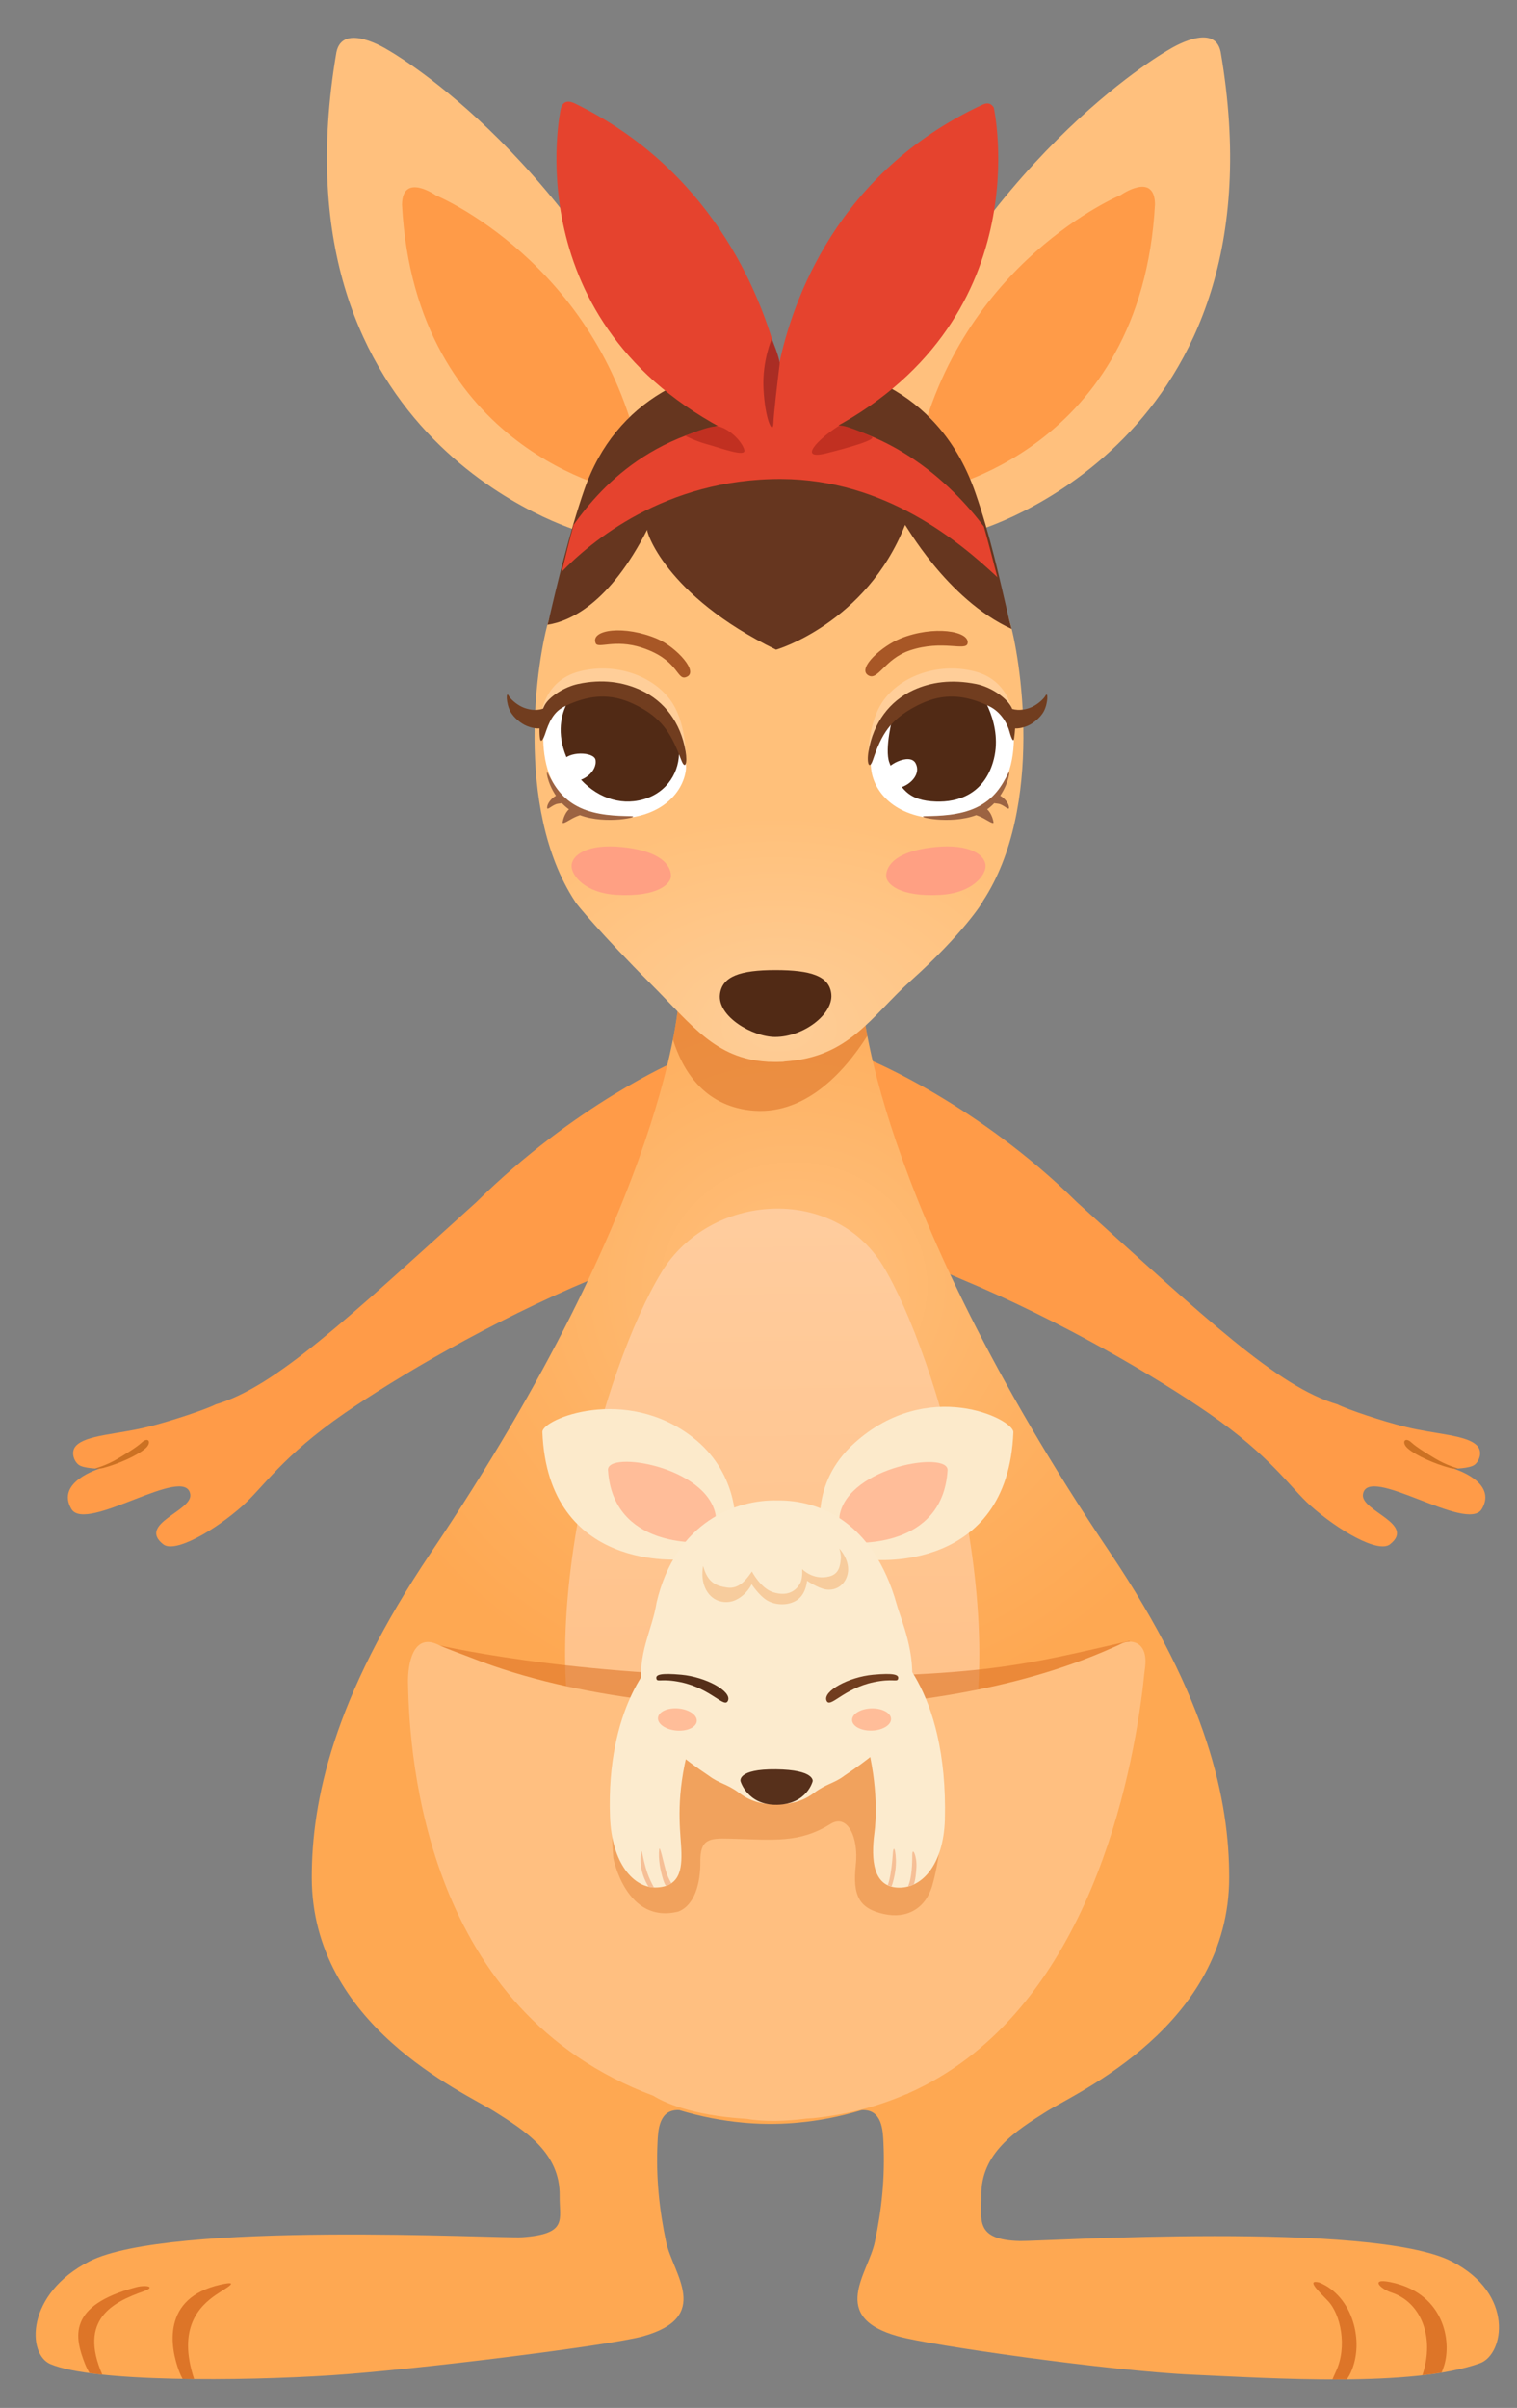 <?xml version="1.0" encoding="utf-8"?>
<!-- Generator: Adobe Illustrator 17.0.0, SVG Export Plug-In . SVG Version: 6.00 Build 0)  -->
<!DOCTYPE svg PUBLIC "-//W3C//DTD SVG 1.1//EN" "http://www.w3.org/Graphics/SVG/1.1/DTD/svg11.dtd">
<svg version="1.1" id="图层_1" xmlns="http://www.w3.org/2000/svg" xmlns:xlink="http://www.w3.org/1999/xlink" x="0px" y="0px"
	 width="484.975px" height="769.731px" viewBox="0 0 484.975 769.731" enable-background="new 0 0 484.975 769.731"
	 xml:space="preserve">
<rect x="0" y="0" width="484.975" height="769.731" fill="#808080" stroke="none"/>
<g id="形状_13">
	<g>
		<path fill="#FF9B48" d="M215.975,339.257c0,0-32.061,13.754-63.788,45.116c-41.262,37.258-64.016,58.896-83.238,64.568
			c-3.129,1.611-14.362,5.372-21.737,7.194c-9.723,2.41-19.747,2.526-22.972,6.096c-1.631,1.802-0.72,4.696,0.833,5.959
			c1.552,1.269,6.716,1.29,6.716,1.29s-14.092,4.198-8.973,12.881c4.662,7.911,36.617-14.56,38.013-4.642
			c0.744,5.297-17.003,9.372-8.648,15.946c3.758,2.955,16.566-4.471,25.44-12.382c6.475-5.768,12.635-15.795,32.614-29.583
			c16.198-11.174,46.58-29.269,78.894-42.754C261.296,378.827,215.975,339.257,215.975,339.257z"/>
	</g>
</g>
<g id="形状_14">
	<g>
		<path fill="#CC7123" d="M45.258,461.167c-1.543,1.461-5.474,3.836-7.396,4.996c-3.949,2.376-7.427,3.228-7.427,3.228
			s1.03,0.273,2.627-0.156c4.649-1.243,10.68-3.843,13.417-6.219C48.633,461.16,47.479,459.065,45.258,461.167z"/>
	</g>
</g>
<g id="形状_13_2_">
	<g>
		<path fill-rule="evenodd" clip-rule="evenodd" fill="#FF9B48" d="M464.76,469.481c0,0,5.167-0.02,6.717-1.29
			c1.556-1.263,2.464-4.157,0.833-5.959c-3.221-3.57-13.249-3.686-22.969-6.096c-7.372-1.822-18.607-5.583-21.741-7.194
			c-19.222-5.672-41.972-27.31-83.238-64.568c-31.723-31.362-66.04-45.447-66.04-45.447s-43.068,39.901,29.099,70.02
			c32.317,13.484,62.695,31.579,78.897,42.754c19.979,13.788,26.136,23.815,32.614,29.583c8.873,7.911,21.679,15.337,25.44,12.382
			c8.355-6.573-9.392-10.649-8.648-15.946c1.393-9.918,33.351,12.553,38.013,4.642C478.856,473.679,464.76,469.481,464.76,469.481z"
			/>
	</g>
</g>
<g id="形状_14_2_">
	<g>
		<path fill-rule="evenodd" clip-rule="evenodd" fill="#CC7123" d="M458.692,466.163c-1.925-1.16-5.857-3.535-7.399-4.996
			c-2.219-2.102-3.372-0.007-1.222,1.849c2.737,2.376,8.771,4.976,13.419,6.219c1.597,0.43,2.628,0.156,2.628,0.156
			S462.637,468.539,458.692,466.163z"/>
	</g>
</g>
<radialGradient id="SVGID_1_" cx="253.808" cy="411.312" r="149.382" gradientTransform="matrix(1 0 0 0.929 0 28.979)" gradientUnits="userSpaceOnUse">
	<stop  offset="0" style="stop-color:#FFC07D"/>
	<stop  offset="0.571" style="stop-color:#FEB162"/>
	<stop  offset="1" style="stop-color:#FEA852"/>
</radialGradient>
<path fill-rule="evenodd" clip-rule="evenodd" fill="url(#SVGID_1_)" d="M473.136,755.443c-21.549,7.754-66.218,4.819-91.842,3.659
	c-26.726-1.208-83.517-9.317-94.104-12.246c-22.417-6.198-9.659-20.047-7.519-30.123c2.198-10.362,3.294-20.6,2.764-31.829
	c-0.174-3.713-0.375-10.723-6.932-10.375c-7.12,2.15-13.826,3.379-20.017,3.965c-0.041,0.007-0.085,0.014-0.127,0.014
	c-0.505,0.048-1.007,0.096-1.501,0.13c-0.345,0.027-0.696,0.055-1.048,0.075c-0.324,0.027-0.649,0.048-0.969,0.069
	c-0.477,0.027-0.962,0.047-1.45,0.068c-0.239,0.014-0.478,0.027-0.716,0.034c-0.478,0.014-0.962,0.027-1.451,0.034
	c-0.259,0.007-0.522,0.013-0.778,0.013c-0.372,0.007-0.751,0.007-1.126,0.007c-0.375,0-0.754,0-1.126-0.007
	c-0.257,0-0.519-0.006-0.779-0.013c-0.488-0.007-0.972-0.02-1.454-0.034c-0.236-0.007-0.475-0.02-0.713-0.034
	c-0.489-0.02-0.976-0.041-1.451-0.068c-0.321-0.021-0.644-0.041-0.969-0.069c-0.352-0.02-0.703-0.047-1.048-0.075
	c-0.498-0.034-0.997-0.082-1.502-0.13c-0.041,0-0.085-0.007-0.126-0.014c-6.191-0.586-12.898-1.815-20.017-3.965
	c-6.556-0.348-6.758,6.662-6.932,10.375c-0.529,11.229,0.566,21.467,2.764,31.829c2.14,10.076,14.897,23.925-7.519,30.123
	c-10.587,2.929-72.855,10.696-99.552,12.437c-28.76,1.877-76.145,2.225-89.777-3.577c-7.529-3.208-7.856-22.43,12.406-32.819
	c25.477-13.065,131.425-7.236,138.425-7.727c14.788-1.037,11.846-5.72,11.973-13.14c0.243-13.863-11.157-20.955-20.887-27.085
	c-9.73-6.129-58.364-27.542-58.364-74.824c0-24.307,6.662-57.085,38.071-103.767c76.47-113.658,79.283-177.07,79.283-177.07
	l6.218-0.252c0.229-1.205,0.355-1.846,0.355-1.846l22.72,0.918l22.72-0.918c0,0,0.126,0.641,0.355,1.846l6.218,0.252
	c0,0,2.812,63.412,79.282,177.07c31.409,46.682,38.071,79.459,38.071,103.767c0,47.282-48.635,68.695-58.364,74.824
	c-9.73,6.13-21.13,13.222-20.887,27.085c0.126,7.42-2.291,14.028,12.402,14.341c7.013,0.157,112.514-6.539,137.995,6.526
	C484.371,733.286,480.835,752.672,473.136,755.443z"/>
<path fill-rule="evenodd" clip-rule="evenodd" fill="#DD7528" d="M43.476,731.15c-22.171,5.898-19.549,16.164-16.328,24.451
	c0.397,1.022,0.897,2.006,1.427,2.964c1.322,0.18,2.68,0.35,4.119,0.502c-7.656-17.643,3.4-23.157,13.171-26.606
	C50.158,730.945,46.534,730.337,43.476,731.15z"/>
<path fill-rule="evenodd" clip-rule="evenodd" fill="#DD7528" d="M70.496,730.317c-18.948,4.245-16.099,20.164-13.208,27.781
	c0.322,0.847,0.69,1.615,1.079,2.336c1.23,0.021,2.452,0.046,3.695,0.058c-5.377-16.254,1.575-23.27,7.101-27.008
	C72.222,731.414,77.264,728.802,70.496,730.317z"/>
<path fill-rule="evenodd" clip-rule="evenodd" fill="#DD7528" d="M460.897,758.412c0.266-0.751,0.54-1.42,0.799-2.266
	c2.423-7.979-0.184-22.396-15.775-26.307c-8.553-2.143-4.853,1.768-1.072,3.003c9.263,3.038,14,14.014,9.884,26.43
	C456.863,759.026,458.911,758.74,460.897,758.412z"/>
<path fill-rule="evenodd" clip-rule="evenodd" fill="#DD7528" d="M431.847,758.372c4.491-9.85,0.546-24.471-10.116-28.744
	c-4.239-1.031-0.28,2.683,2.771,5.863c4.123,4.287,6.259,14.642,2.634,22.478c-0.512,1.099-0.867,1.931-1.16,2.641
	c1.543,0,3.078-0.007,4.608-0.02C431.013,759.969,431.443,759.258,431.847,758.372z"/>
<g id="形状_12">
	<g>
		<linearGradient id="SVGID_2_" gradientUnits="userSpaceOnUse" x1="247.02" y1="541.935" x2="244.697" y2="332.878">
			<stop  offset="0" style="stop-color:#FFC28A"/>
			<stop  offset="0.794" style="stop-color:#FFCD9F"/>
			<stop  offset="1" style="stop-color:#FFD0A5"/>
		</linearGradient>
		<path fill-rule="evenodd" clip-rule="evenodd" fill="url(#SVGID_2_)" d="M282.293,404.658
			c-15.887-25.972-55.252-23.406-70.777,1.966c-18.716,30.587-41.467,113.575-25.389,160.824
			c13.256,38.948,105.907,41.521,120.244,4.164C325.589,521.537,299.101,432.146,282.293,404.658z"/>
	</g>
</g>
<path opacity="0.6" fill-rule="evenodd" clip-rule="evenodd" fill="#DD7528" d="M138.024,525.419c0,0,42.928,10.668,111.889,10.668
	c65.023,0,77.071-3.774,111.231-11.549C362.134,525.501,256.197,709.587,138.024,525.419z"/>
<g id="形状_11_拷贝_2">
	<g>
		<path fill-rule="evenodd" clip-rule="evenodd" fill="#FFBF80" d="M358.354,525.487c-0.922,0.498-1.901,0.881-2.857,1.311
			c-31.577,14.116-68.989,18.505-98.276,19.399c-28.894,0.198-71.579-2.389-106.756-16.341c-3.085-1.222-7.437-2.683-10.406-4.109
			c-8.027-3.856-9.72,6.198-9.621,12.089c0.419,25.283,6.027,105.091,78.422,132.108c2.932,1.843,11.761,6.294,29.856,7.392
			c5.863,0.984,12.587,0.744,19.211-0.102c0.71-0.048,1.41-0.082,2.137-0.136c10.87-1.14,20.631-3.775,29.402-7.557
			c0.556-0.198,0.863-0.307,0.863-0.307v-0.055c55.02-24.375,70.559-94.613,74.907-128.845c0.324-2.539,0.498-4.887,0.795-6.983
			C367.303,524.334,361.176,523.958,358.354,525.487z"/>
	</g>
</g>
<path opacity="0.6" fill-rule="evenodd" clip-rule="evenodd" fill="#DD7528" d="M275.332,319.273
	c-8.476,5.022-20.068,11.951-26.538,12.903c-9.83,1.442-20.761-0.192-31.776-12.718c-0.053,0.864-0.388,5.217-1.886,12.825
	c3.173,10.136,9.96,20.925,24.553,22.649c17.15,2.027,29.903-11.727,37.595-23.801c-1.486-7.822-1.667-11.847-1.667-11.847
	L275.332,319.273z"/>
<g id="形状_9_1_">
	<g>
		<path fill-rule="evenodd" clip-rule="evenodd" fill="#FFC07D" d="M215.767,126.687c-36.3-79.958-91.866-110.777-91.866-110.777
			s-14.382-9.098-16.361,0.839c-21.392,125.248,78.023,153.159,78.023,153.159S252.067,206.645,215.767,126.687z"/>
	</g>
</g>
<g id="形状_10_1_">
	<g>
		<path fill-rule="evenodd" clip-rule="evenodd" fill="#FF9B48" d="M204.44,145.151c-13.71-61.416-65.02-82.661-65.02-82.661
			s-10.733-7.536-10.904,2.935c4.246,78.944,70.053,91.473,70.053,91.473S207.505,159.406,204.44,145.151z"/>
	</g>
</g>
<g id="形状_9_拷贝_1_">
	<g>
		<path fill="#FFC07D" d="M390.243,16.613c-1.979-9.932-16.375-0.839-16.375-0.839s-55.634,30.805-91.975,110.722
			c-36.344,79.917,30.235,43.198,30.235,43.198S411.663,141.796,390.243,16.613z"/>
	</g>
</g>
<g id="形状_10_拷贝_1_">
	<g>
		<path fill="#FF9B48" d="M358.325,62.329c0,0-51.368,21.235-65.095,82.617c-3.065,14.252,5.88,11.743,5.88,11.743
			s65.88-12.522,70.132-91.425C369.072,54.797,358.325,62.329,358.325,62.329z"/>
	</g>
</g>
<g id="脸_4_">
	<g>
		
			<radialGradient id="SVGID_3_" cx="249.032" cy="328.282" r="96.48" gradientTransform="matrix(1 0.013 -0.009 0.696 3.026 96.609)" gradientUnits="userSpaceOnUse">
			<stop  offset="0" style="stop-color:#FECD97"/>
			<stop  offset="1" style="stop-color:#FFC07A"/>
		</radialGradient>
		<path fill="url(#SVGID_3_)" d="M322.571,197.894c-3.574-11.383-6.973-27.846-11.731-41.535
			c-10.713-30.819-35.559-40.999-61.978-40.569c-26.673,0.437-51.972,11.764-62.04,40.689c-4.765,13.692-7.744,30.156-11.324,41.538
			c-3.58,11.385-11.505,60.034,8.389,90.218c-0.099,0.208,8.495,10.594,24.33,26.433c13.013,13.02,20.471,23.71,37.031,24.727
			c0.102,0.01,0.201,0.027,0.3,0.031c0.12,0.003,0.232,0,0.348,0.003c1.362,0.062,2.775,0.068,4.266-0.003
			c0.263-0.014,0.526-0.058,0.785-0.113c20.652-1.403,27.433-14.32,40.327-25.904c16.645-14.955,23.017-25.099,22.921-25.307
			C334.059,257.92,326.148,209.28,322.571,197.894z"/>
	</g>
</g>
<path fill-rule="evenodd" clip-rule="evenodd" fill="#66361F" d="M248.067,207.669c-0.225,0.185,28.856-8.372,41.273-39.853
	c-0.082-0.672,13.136,23.693,34.084,33.246c-0.296-1.225-0.651-2.311-0.853-3.167c-3.185-13.611-6-26.717-10.758-40.406
	c-10.713-30.819-36.532-42.129-62.951-41.699c-26.673,0.437-51.972,11.764-62.04,40.689c-4.765,13.692-8.976,31.3-11.324,41.538
	c-0.11,0.482-0.315,1.103-0.475,1.7c7.143-1.092,19.809-6.676,31.921-30.481C206.293,169.321,212.552,190.348,248.067,207.669z"/>
<path fill-rule="evenodd" clip-rule="evenodd" fill="#E5432E" d="M318.845,184.505c-1.359-5.211-2.771-10.723-4.308-16.18
	c-10.224-13.481-31.658-34.816-64.791-34.505c-38.293,0.358-56.914,20.781-66.368,33.952c-1.372,5.037-2.614,10.143-3.812,15.024
	c9.038-9.375,32.979-29.805,70.18-29.672C282.94,153.239,306.626,173.068,318.845,184.505z"/>
<g id="形状_3_拷贝">
	<g>
		<path fill-rule="evenodd" clip-rule="evenodd" fill="#E5432E" d="M317.701,34.374c-1.167-1.829-2.597-1.392-3.775-0.839
			c-46.377,21.664-60.59,62.568-64.882,82.996c-5.965-24.646-22.819-62.685-65.157-83.415c-1.745-0.853-3.837-1.25-4.615,1.675
			c0,0-15.121,68.54,54.599,103.687c-14.397,11.038-29.729,25.271,14.759,6.615c48.271,20.321,28.357,3.709,14.478-6.477
			C333.073,103.462,317.701,34.374,317.701,34.374z"/>
	</g>
</g>
<g id="形状_73">
	<g>
		<path fill-rule="evenodd" clip-rule="evenodd" fill="#AA2D24" d="M246.722,108.305c0,0-3.068,7.092-2.645,15.819
			c0.495,10.17,3.044,15.054,3.174,11.146c0.092-2.815,1.28-13.15,1.983-18.775C249.452,114.748,246.722,108.305,246.722,108.305z"
			/>
	</g>
</g>
<g id="形状_82">
	<g>
		<path fill-rule="evenodd" clip-rule="evenodd" fill="#C13021" d="M278.613,139.54c-1.857-0.874-9.283-4.15-10.484-3.386
			c-6.491,4.13-13.365,11.093-3.942,8.741C270.937,143.208,280.677,140.512,278.613,139.54z M230.013,136.372
			c-2.519-0.741-10.921,2.949-10.921,2.949s3.229,1.699,7.171,2.757c3.941,1.055,12.327,4.253,11.703,1.778
			C237.344,141.383,233.726,137.464,230.013,136.372z"/>
	</g>
</g>
<path fill-rule="evenodd" clip-rule="evenodd" fill="#FFCE99" d="M218.461,243.777c-7.881-19.498-19.983-23.666-28.298-22.18
	c-15.605,2.788-17.694,10.775-17.587,10.338c0.106-0.437-0.294-14.104,12.891-17.365c12.037-2.976,24.199,1.92,29.488,10.157
	c4.807,7.487,4.338,19.05,4.338,19.05"/>
<path fill-rule="evenodd" clip-rule="evenodd" fill="#FFCE99" d="M278.383,243.777c7.881-19.498,19.983-23.666,28.298-22.18
	c15.605,2.788,17.694,10.775,17.587,10.338c-0.106-0.437,0.295-14.104-12.891-17.365c-12.037-2.976-24.199,1.92-29.487,10.157
	c-4.807,7.487-4.339,19.05-4.339,19.05"/>
<g id="形状_4_3_">
	<g>
		<path fill="#FFFFFF" d="M199.716,223.153c-6.321-2.962-19.774-1.539-25.044,2.945c0,0-7.898,32.641,20.706,35.532
			c14.211,0.553,22.495-6.918,23.839-15.082C220.658,237.791,207.112,226.62,199.716,223.153z"/>
	</g>
</g>
<g id="形状_6_3_">
	<g>
		<path fill-rule="evenodd" clip-rule="evenodd" fill="#512A15" d="M213.668,230.747c-0.007-0.096-7.28-10.051-16.938-12.396
			c-3.536-0.856-11.338,0.997-11.338,0.997s-11.617,9.474-2.935,25.57c5.139,8.355,12.996,11.993,20.126,11.215
			c8.692-0.952,13.71-7.174,14.409-13.905C217.689,235.494,213.668,230.747,213.668,230.747z"/>
	</g>
</g>
<g id="形状_48_1_">
	<g>
		<path fill="#FFFFFF" d="M190.379,242.9c-0.451-2.611-8.898-2.915-10.645,0.563c-1.331,2.655,0.133,5.672,2.239,6.129
			C186.16,250.508,191.017,246.623,190.379,242.9z"/>
	</g>
</g>
<g id="形状_36_副本_3_">
	<g>
		<path fill-rule="evenodd" clip-rule="evenodd" fill="#A85726" d="M210.143,204.23c-10.478-4.478-21.518-3.015-19.707,1.403
			c0.739,1.801,6.063-1.403,14.645,1.364c11.706,3.774,11.208,10.338,14.079,9.509C223.95,215.123,216.098,206.773,210.143,204.23z"
			/>
	</g>
</g>
<g id="形状_4_1_">
	<g>
		<path fill="#FFFFFF" d="M323.138,226.098c-5.266-4.485-18.488-5.344-25.044-2.945c-15.33,5.614-20.942,14.639-19.498,23.396
			c1.341,8.164,9.628,15.634,23.835,15.082C331.039,258.739,323.138,226.098,323.138,226.098z"/>
	</g>
</g>
<g id="形状_6_1_">
	<g>
		<path fill-rule="evenodd" clip-rule="evenodd" fill="#512A15" d="M313.086,221.095c0,0-6.532-1.693-10.068-0.836
			c-9.658,2.341-17.488,8.328-17.498,8.426c0,0-2.894,10.68-1.174,15.157c3.263,8.478,6.116,12.092,14.857,12.399
			c7.129,0.252,15.194-2.399,18.249-12.584C321.053,231.654,313.086,221.095,313.086,221.095z"/>
	</g>
</g>
<g id="形状_48_副本">
	<g>
		<path fill="#FFFFFF" d="M292.691,243.965c-1.881-3.41-9.608,0.7-9.949,3.327c-0.553,4.304,1.638,5.416,4.935,4.512
			C291.36,250.798,294.479,247.21,292.691,243.965z"/>
	</g>
</g>
<g id="形状_36_副本_4_">
	<g>
		<path fill-rule="evenodd" clip-rule="evenodd" fill="#A85726" d="M287.933,204.085c-6.005,2.419-13.819,9.443-10.494,11.706
			c3.212,2.187,5.218-5.154,13.523-7.909c10.369-3.441,17.901,0.426,18.376-2.249C310.04,201.685,298.417,199.862,287.933,204.085z"
			/>
	</g>
</g>
<g id="Shape_2_13_">
	<g>
		<path fill-rule="evenodd" clip-rule="evenodd" fill="#9C6342" d="M319.76,254.37c2.914-4.323,3.322-8.719,2.521-7.119
			c-1.888,3.778-4.413,8.201-10.201,10.921c-5.365,2.522-11.871,2.655-16.208,2.727c-3.951,0.061,7.824,2.845,16.217-0.327
			c0.596,0.207,1.49,0.555,2.421,1.057c1.12,0.604,3.219,2.017,3.106,1.232c-0.202-1.381-0.933-3.174-2.025-4.149
			c0.834-0.596,1.581-1.256,2.248-1.952c0.329,0.037,0.746,0.09,1.299,0.169c1.761,0.253,3.44,2.352,3.44,1.26
			C322.578,257.053,321.473,255.344,319.76,254.37z"/>
	</g>
</g>
<g id="形状_65_副本_3_">
	<g>
		<path fill-rule="evenodd" clip-rule="evenodd" fill="#713D1F" d="M334.195,222.436c-0.505,0.932-2.321,2.645-4.242,3.539
			c-1.656,0.773-4.088,1.308-6.36,0.655c-0.07-0.161-0.123-0.325-0.203-0.485c-1.533-3.064-6.553-6.553-11.352-7.501
			c-7.815-1.546-14.453-0.631-20.105,1.987c-7.526,3.488-12.693,10.365-14.267,19.494c-0.672,3.891,0.246,6.215,1.41,2.758
			c2.782-8.29,5.583-12.693,13.157-16.812c5.929-3.229,13.273-5.563,24.096-0.263c3.665,1.795,5.741,5.522,6.406,8.092
			c0.236,0.908,1.215,4.13,1.481,2.048c0.124-0.954,0.25-2.008,0.309-3.107c0.779,0.046,2.079-0.05,3.933-0.797
			c1.573-0.631,4.113-2.491,5.267-4.706C335.083,224.73,335.124,220.723,334.195,222.436z"/>
	</g>
</g>
<g id="Shape_2_3_">
	<g>
		<path fill-rule="evenodd" clip-rule="evenodd" fill="#9C6342" d="M201.614,260.9c-4.334-0.071-10.84-0.205-16.205-2.727
			c-5.788-2.72-8.314-7.143-10.201-10.921c-0.801-1.601-0.393,2.796,2.521,7.119c-1.713,0.973-2.818,2.683-2.818,3.819
			c0,1.092,1.675-1.006,3.44-1.26c0.553-0.079,0.971-0.132,1.299-0.169c0.666,0.696,1.413,1.356,2.246,1.951
			c-1.092,0.975-1.822,2.768-2.023,4.15c-0.113,0.785,1.986-0.628,3.106-1.232c0.932-0.503,1.826-0.85,2.42-1.058
			C193.793,263.745,205.569,260.961,201.614,260.9z"/>
	</g>
</g>
<g id="形状_65_副本_1_">
	<g>
		<path fill-rule="evenodd" clip-rule="evenodd" fill="#713D1F" d="M219.166,240.125c-1.573-9.129-6.74-16.006-14.266-19.494
			c-5.652-2.618-12.317-3.669-20.109-1.987c-4.338,0.939-8.648,3.809-10.276,6.161c-0.355,0.512-0.651,1.098-0.902,1.725
			c-0.009,0.003-0.014,0.002-0.023,0.005c-2.369,0.819-4.969,0.252-6.713-0.56c-1.921-0.894-3.734-2.607-4.239-3.539
			c-0.932-1.713-0.891,2.293,0.468,4.901c1.153,2.215,3.696,4.075,5.27,4.706c1.982,0.799,3.348,0.859,4.102,0.79
			c-0.029,1.176,0.027,2.259,0.138,3.114c0.269,2.082,1.286-0.225,1.58-1.116c1.297-3.932,2.646-7.229,6.311-9.024
			c10.822-5.3,18.163-2.966,24.095,0.263c7.57,4.12,10.266,9.161,13.157,16.812C219.047,246.296,219.839,244.016,219.166,240.125z"
			/>
	</g>
</g>
<g id="腮红2_1_">
	<g>
		<path fill-rule="evenodd" clip-rule="evenodd" fill="#FFA083" d="M199.027,270.787c-11.334-1.191-16.331,2.583-16.294,6.12
			c0.031,2.863,4.154,8.614,14.587,9.163c13.154,0.696,17.028-3.652,17.174-5.829C214.658,277.814,212.921,272.248,199.027,270.787z
			"/>
	</g>
</g>
<g id="腮红2_副本_1_">
	<g>
		<path fill-rule="evenodd" clip-rule="evenodd" fill="#FFA083" d="M298.783,270.787c-13.894,1.461-15.631,7.027-15.467,9.454
			c0.146,2.177,4.02,6.526,17.174,5.829c10.433-0.549,14.556-6.3,14.587-9.163C315.114,273.371,310.117,269.596,298.783,270.787z"/>
	</g>
</g>
<path fill-rule="evenodd" clip-rule="evenodd" fill="#512A15" d="M247.808,331.479c-7.171,0-18.56-6.531-17.638-13.705
	c0.732-5.698,6.482-7.68,17.737-7.68c11.378,0,17.297,1.916,17.857,7.717C266.381,324.22,256.882,331.479,247.808,331.479z"/>
<g id="形状_20">
	<g>
		<path fill="#FCEACB" d="M221.423,459.433c-21.44-16.631-48.051-5.89-48.023-1.679c1.757,45.174,44.883,40.696,44.883,40.696
			c15.04-1.7,16.781-12.164,16.781-12.164S235.739,470.546,221.423,459.433z"/>
	</g>
</g>
<g id="形状_21">
	<g>
		<path fill="#FFBD99" d="M228.77,484.183c-2.986-15.528-34.818-20.552-34.396-14.266c1.577,25.181,29.782,23.078,29.782,23.078
			S229.818,492.157,228.77,484.183z"/>
	</g>
</g>
<g id="形状_20_拷贝">
	<g>
		<path fill="#FCEACB" d="M273.159,461.29c-14.764,13.324-10.409,29.61-10.409,29.61s1.119,5.979,16.201,7.686
			c0,0,43.252,4.485,45.013-40.764C323.991,453.611,296.616,440.126,273.159,461.29z"/>
	</g>
</g>
<g id="形状_21_拷贝">
	<g>
		<path fill-rule="evenodd" clip-rule="evenodd" fill="#FFBD99" d="M268.435,484.299c-1.051,7.979,4.629,8.82,4.629,8.82
			s28.286,2.109,29.866-23.106C303.353,463.713,271.432,468.744,268.435,484.299z"/>
	</g>
</g>
<g id="形状_23_1_" opacity="0.4">
	<g>
		<path fill-rule="evenodd" clip-rule="evenodd" fill="#DD7528" d="M280.787,548.804c-17.423-3.201-64.88-6.328-70.053,5.453
			c-5.174,11.782-17.253,6-14.679,39.631c0,0,4.061,21.385,20.853,17.16c5.119-2.054,7.057-8.887,6.99-16.061
			c-0.068-7.133,2.935-7.392,9.263-7.229c14.464,0.368,22.32,1.515,32.368-4.71c5.478-3.4,9.003,4.485,8.075,12.983
			c-1.086,9.897,0.983,14.027,8.922,15.802c7.348,1.645,13.419-1.693,15.559-9.249c2.256-7.952,2.857-16.696,2.857-16.696
			S298.21,552.006,280.787,548.804z"/>
	</g>
</g>
<path fill-rule="evenodd" clip-rule="evenodd" fill="#FCEBCE" d="M283.933,525.617c0,0,19.215,13.167,18.137,56.143
	c-0.502,14.696-7.604,22.122-15.246,21.638c-7.645-0.478-8.423-8.764-7.283-17.467c0.454-3.44,1.406-14.457-2.618-29.795
	C272.899,540.798,283.933,525.617,283.933,525.617z"/>
<path fill-rule="evenodd" clip-rule="evenodd" fill="#FCEBCE" d="M208.987,530.852c0,0-15.277,14.771-13.976,49.87
	c0.501,14.703,7.498,23.112,15.174,22.634c7.675-0.484,7.989-6.675,7.543-13.542c-0.389-6-1.622-15.849,2.42-31.193
	C224.185,543.269,208.987,530.852,208.987,530.852z"/>
<path fill-rule="evenodd" clip-rule="evenodd" fill="#F6BF96" d="M285.401,592.865c-0.184,2.978-0.763,7.707-1.575,9.737
	c0.37,0.176,0.782,0.305,1.206,0.423c0.462-1.283,0.939-3.145,1.208-5.129C286.872,593.192,285.684,588.23,285.401,592.865z"/>
<path fill-rule="evenodd" clip-rule="evenodd" fill="#F6BF96" d="M291.643,592.994c0.003,2.097-0.036,7.042-1.332,9.99
	c0.623-0.166,1.244-0.348,1.842-0.627c0.536-1.497,0.731-3.743,0.822-5.472C293.169,593.261,291.643,590.175,291.643,592.994z"/>
<path fill-rule="evenodd" clip-rule="evenodd" fill="#F6BF96" d="M212.832,597.896c-0.751-2.601-1.898-8.287-2.099-6.71
	c-0.359,2.799,0.324,6.635,1.26,9.652c0.248,0.798,0.547,1.443,0.863,2.02c0.668-0.219,1.261-0.494,1.768-0.837
	C213.916,600.806,213.324,599.617,212.832,597.896z"/>
<path fill-rule="evenodd" clip-rule="evenodd" fill="#F6BF96" d="M206.958,598.735c-1.614-4.608-1.781-9.14-2.099-5.87
	c-0.382,3.945,0.656,7.017,2.099,9.645c0.1,0.183,0.254,0.413,0.403,0.638c0.545,0.108,1.103,0.121,1.659,0.136
	C208.318,602.004,207.585,600.526,206.958,598.735z"/>
<g id="脸_2_">
	<g>
		<path fill="#FCEBCE" d="M286.667,512.818c-7.44-26.539-25.081-33.365-38.064-33.18c-13.006-0.362-32.61,6.586-38.709,32.661
			c-1.424,9.078-6.266,16.259-4.615,27.692c1.652,11.434,5.382,16.935,21.395,27.692c3.328,2.512,5.731,2.512,9.645,5.454
			c3.918,2.942,8.3,4.253,15.942,3.359c0.119-0.014,0.239-0.041,0.355-0.076c3.055-0.512,5.444-1.652,7.675-3.331
			c3.911-2.942,6.31-2.942,9.638-5.454c15.993-10.751,19.72-16.245,21.372-27.672C292.951,528.531,288.165,518.156,286.667,512.818z
			"/>
	</g>
</g>
<g id="形状_77">
	<g>
		<path fill-rule="evenodd" clip-rule="evenodd" fill="#FFBD99" d="M216.853,546.135c-3.427-0.294-6.342,1.051-6.505,3.003
			c-0.167,1.952,2.474,3.768,5.901,4.062c3.431,0.294,6.342-1.051,6.509-3.003S220.279,546.429,216.853,546.135z"/>
	</g>
</g>
<g id="形状_77_副本">
	<g>
		<path fill="#FFBD99" d="M278.517,546.122c-3.437,0.116-6.17,1.795-6.109,3.747c0.065,1.959,2.904,3.454,6.341,3.338
			c3.44-0.109,6.174-1.788,6.11-3.747C284.794,547.507,281.957,546.012,278.517,546.122z"/>
	</g>
</g>
<path fill="#F7CC9D" d="M224.796,500.563c1.42,5.388,4.158,6.389,7.619,6.917c4.26,0.65,6.671-3.364,7.973-5.133
	c0,0,2.777,5.383,6.771,6.636c4.259,1.336,7.099-0.083,8.628-2.839c0.927-1.671,0.655-4.561,0.655-4.561s3.495,3.713,8.737,2.335
	c3.122-0.821,3.386-3.523,3.605-5.346c0.218-1.822-0.479-3.568-0.479-3.568s3.672,3.807,2.663,8.217
	c-0.715,3.124-3.396,5.351-6.86,4.884c-2.402-0.324-6.099-2.789-6.099-2.789s-0.257,4.13-3.096,6.096
	c-2.84,1.966-6.99,1.747-9.611,0.219c-2.621-1.529-5.003-5.223-5.003-5.223s-1.492,3.412-5.231,5.114
	c-2.206,1.004-6.339,1.126-8.857-2.538C223.678,505.296,224.796,500.563,224.796,500.563z"/>
<g id="形状_75">
	<g>
		<path fill-rule="evenodd" clip-rule="evenodd" fill="#552F19" d="M217.808,535.357c-6.553-0.593-8.362-0.061-7.942,1.345
			c0.324,1.085,1.682-0.225,7.713,1.024c9.877,2.041,14.109,8.662,15.177,5.857C233.893,540.593,225.654,536.067,217.808,535.357z"
			/>
	</g>
</g>
<g id="形状_75_副本">
	<g>
		<path fill-rule="evenodd" clip-rule="evenodd" fill="#713D1F" d="M279.162,535.357c-7.843,0.71-16.082,5.236-14.949,8.225
			c1.069,2.806,5.3-3.816,15.177-5.857c6.034-1.249,7.389,0.061,7.713-1.024C287.527,535.295,285.715,534.764,279.162,535.357z"/>
	</g>
</g>
<g id="形状_19">
	<g>
		<path fill="#57301B" d="M248.067,565.589c-12.413-0.143-11.327,3.775-11.327,3.775s2.147,7.781,11.747,7.556
			c9.601-0.232,11.325-7.556,11.325-7.556S260.477,565.732,248.067,565.589z"/>
	</g>
</g>
</svg>
